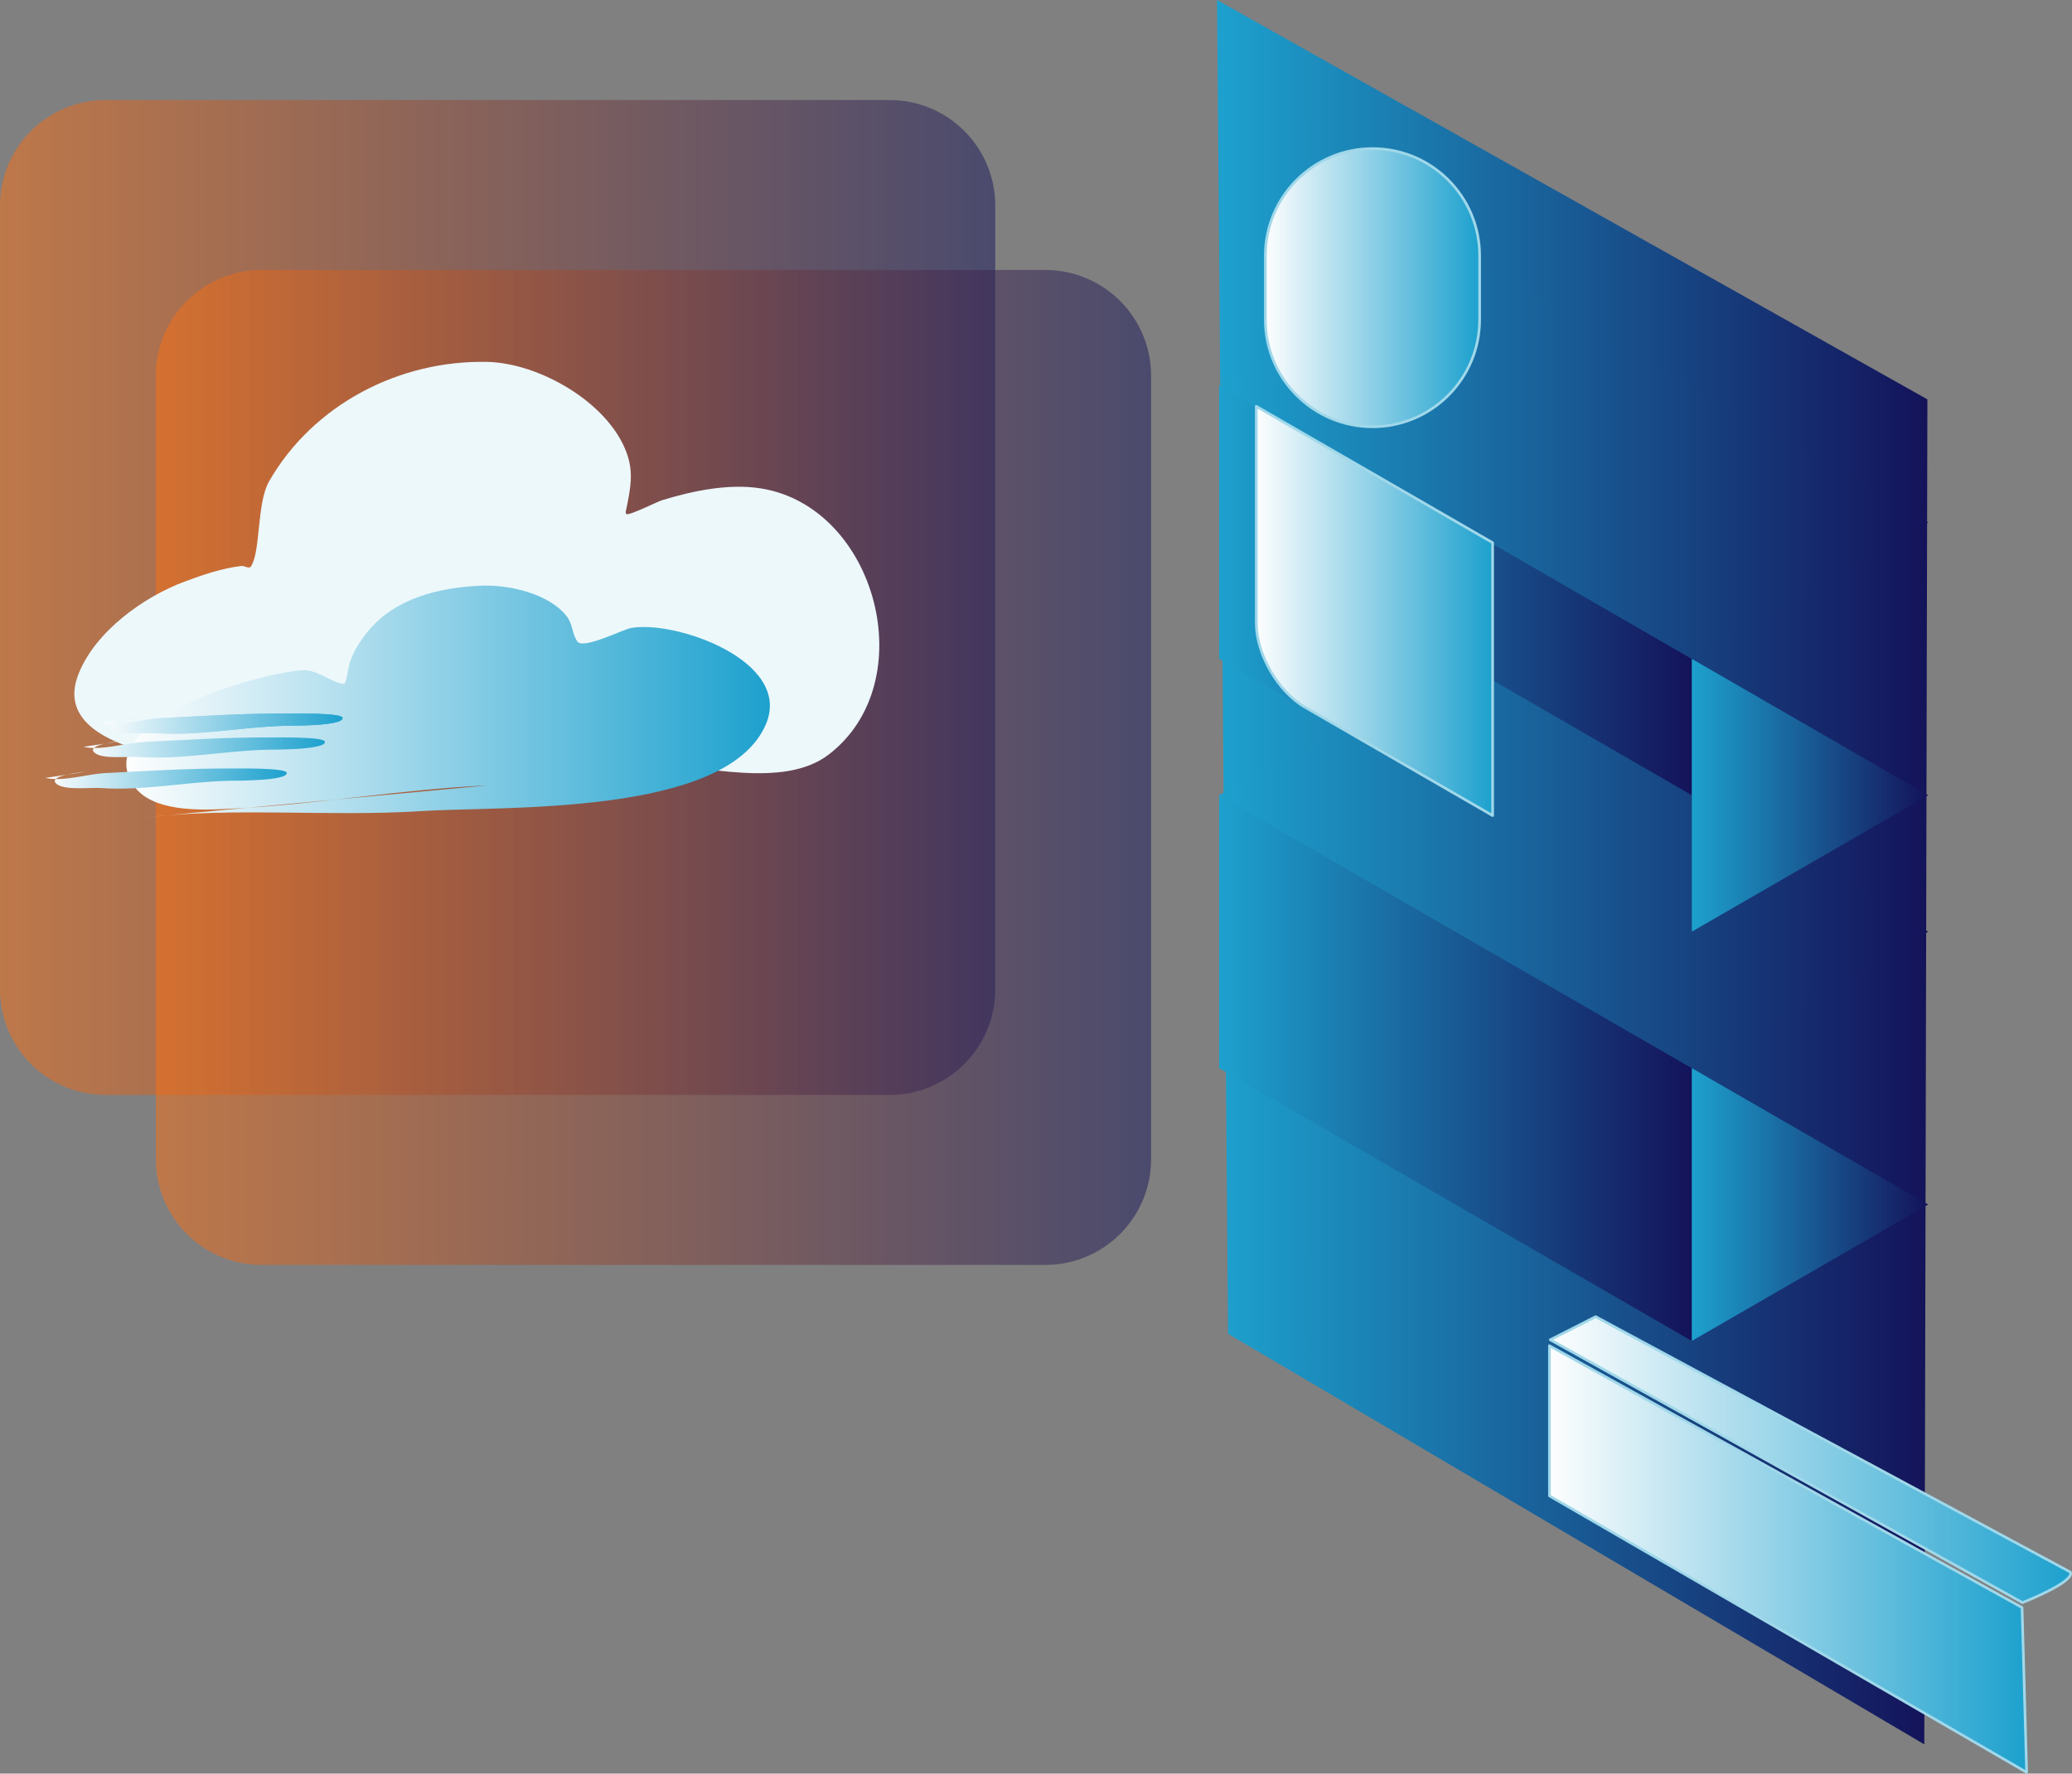 <?xml version="1.0" encoding="UTF-8"?><svg id="Layer_2" xmlns="http://www.w3.org/2000/svg" xmlns:xlink="http://www.w3.org/1999/xlink" viewBox="0 0 288.71 247.2"><rect x="0" y="0" width="288.71" height="247.2" fill="#808080" stroke="none"/><defs><style>.cls-1{fill:url(#Sfumatura_senza_nome_8-3);}.cls-1,.cls-2,.cls-3,.cls-4,.cls-5,.cls-6,.cls-7,.cls-8,.cls-9,.cls-10,.cls-11,.cls-12,.cls-13,.cls-14,.cls-15,.cls-16,.cls-17,.cls-18,.cls-19{fill-rule:evenodd;}.cls-1,.cls-2,.cls-3,.cls-7{stroke:#a0d8ea;stroke-linecap:round;stroke-linejoin:round;stroke-width:.37px;}.cls-2{fill:url(#Sfumatura_senza_nome_8-4);}.cls-3{fill:url(#Sfumatura_senza_nome_8-2);}.cls-4{fill:url(#Sfumatura_senza_nome_42);}.cls-4,.cls-5{isolation:isolate;opacity:.49;}.cls-5{fill:url(#Sfumatura_senza_nome_42-2);}.cls-6{fill:#edf8fb;}.cls-7{fill:url(#Sfumatura_senza_nome_8);}.cls-8{fill:url(#Sfumatura_senza_nome_3);}.cls-9{fill:url(#Sfumatura_senza_nome_8-5);}.cls-10{fill:url(#Sfumatura_senza_nome_8-8);}.cls-11{fill:url(#Sfumatura_senza_nome_8-7);}.cls-12{fill:url(#Sfumatura_senza_nome_8-9);}.cls-13{fill:url(#Sfumatura_senza_nome_8-6);}.cls-14{fill:url(#Sfumatura_senza_nome_3-5);}.cls-15{fill:url(#Sfumatura_senza_nome_3-4);}.cls-16{fill:url(#Sfumatura_senza_nome_3-2);}.cls-17{fill:url(#Sfumatura_senza_nome_3-3);}.cls-18{fill:url(#Sfumatura_senza_nome_3-6);}.cls-19{fill:url(#Sfumatura_senza_nome_3-7);}</style><linearGradient id="Sfumatura_senza_nome_3" x1="1292.19" y1="1150.3" x2="1611.42" y2="1150.3" gradientTransform="translate(-231.05 478.2) scale(.31 -.31)" gradientUnits="userSpaceOnUse"><stop offset="0" stop-color="#1da1ce"/><stop offset="1" stop-color="#14135a"/></linearGradient><linearGradient id="Sfumatura_senza_nome_3-2" x1="1423.04" y1="1183.72" x2="1635.49" y2="1183.72" gradientTransform="translate(-271.33 458.82) scale(.31 -.31)" xlink:href="#Sfumatura_senza_nome_3"/><linearGradient id="Sfumatura_senza_nome_3-3" x1="1423.04" y1="1037.24" x2="1635.49" y2="1037.24" gradientTransform="translate(-271.33 470.45) scale(.31 -.31)" xlink:href="#Sfumatura_senza_nome_3"/><linearGradient id="Sfumatura_senza_nome_3-4" x1="1423.04" y1="1275.72" x2="1741.71" y2="1275.72" gradientTransform="translate(-271.33 458.82) scale(.31 -.31)" xlink:href="#Sfumatura_senza_nome_3"/><linearGradient id="Sfumatura_senza_nome_3-5" x1="1423.04" y1="1129.23" x2="1741.71" y2="1129.23" gradientTransform="translate(-271.33 470.45) scale(.31 -.31)" xlink:href="#Sfumatura_senza_nome_3"/><linearGradient id="Sfumatura_senza_nome_3-6" x1="1635.49" y1="1122.39" x2="1741.71" y2="1122.39" gradientTransform="translate(-271.33 458.82) scale(.31 -.31)" xlink:href="#Sfumatura_senza_nome_3"/><linearGradient id="Sfumatura_senza_nome_3-7" x1="1635.49" y1="975.91" x2="1741.71" y2="975.91" gradientTransform="translate(-271.33 470.45) scale(.31 -.31)" xlink:href="#Sfumatura_senza_nome_3"/><linearGradient id="Sfumatura_senza_nome_8" x1="1414.69" y1="1244.61" x2="1520.9" y2="1244.61" gradientTransform="translate(-263.56 471.03) scale(.31 -.31)" gradientUnits="userSpaceOnUse"><stop offset="0" stop-color="#fefefe"/><stop offset="1" stop-color="#1da1ce"/></linearGradient><linearGradient id="Sfumatura_senza_nome_8-2" x1="1418.75" y1="1389.95" x2="1515.06" y2="1389.95" xlink:href="#Sfumatura_senza_nome_8"/><linearGradient id="Sfumatura_senza_nome_8-3" x1="1497.89" y1="880.99" x2="1712.35" y2="880.99" gradientTransform="translate(-248.5 490.43) scale(.31 -.31)" xlink:href="#Sfumatura_senza_nome_8"/><linearGradient id="Sfumatura_senza_nome_8-4" x1="1498.24" y1="925.64" x2="1732.12" y2="925.64" gradientTransform="translate(-248.5 490.43) scale(.31 -.31)" xlink:href="#Sfumatura_senza_nome_8"/><linearGradient id="Sfumatura_senza_nome_42" x1="745.23" y1="1273.78" x2="1192.52" y2="1273.78" gradientTransform="translate(-231.05 478.2) scale(.31 -.31)" gradientUnits="userSpaceOnUse"><stop offset="0" stop-color="#ff7011"/><stop offset="1" stop-color="#14135a"/></linearGradient><linearGradient id="Sfumatura_senza_nome_42-2" x1="800.99" y1="1212.95" x2="1248.28" y2="1212.95" gradientTransform="translate(-226.63 483.03) scale(.31 -.31)" xlink:href="#Sfumatura_senza_nome_42"/><linearGradient id="Sfumatura_senza_nome_8-5" x1="801.99" y1="1227.1" x2="1091.21" y2="1227.1" gradientTransform="translate(-231.05 478.2) scale(.31 -.31)" xlink:href="#Sfumatura_senza_nome_8"/><linearGradient id="Sfumatura_senza_nome_8-6" x1="790.78" y1="1217.08" x2="899.17" y2="1217.08" gradientTransform="translate(-231.05 478.2) scale(.31 -.31)" xlink:href="#Sfumatura_senza_nome_8"/><linearGradient id="Sfumatura_senza_nome_8-7" x1="790.78" y1="1217.08" x2="899.17" y2="1217.08" gradientTransform="translate(-231.05 478.2) scale(.31 -.31)" xlink:href="#Sfumatura_senza_nome_8"/><linearGradient id="Sfumatura_senza_nome_8-8" x1="784.46" y1="1208.54" x2="892.86" y2="1208.54" gradientTransform="translate(-231.55 478.88) scale(.31 -.31)" xlink:href="#Sfumatura_senza_nome_8"/><linearGradient id="Sfumatura_senza_nome_8-9" x1="770.79" y1="1197.43" x2="879.19" y2="1197.43" gradientTransform="translate(-232.64 479.76) scale(.31 -.31)" xlink:href="#Sfumatura_senza_nome_8"/></defs><g id="Livello_1"><path class="cls-8" d="M169.58,0l1.54,185.9,97.01,57.22,.43-187.46L169.58,0Z"/><path class="cls-16" d="M169.87,53.79v38.03l65.87,38.03v-38.03l-65.87-38.03Z"/><path class="cls-17" d="M169.87,110.84v38.03l65.87,38.03v-38.03l-65.87-38.03Z"/><path class="cls-15" d="M235.74,91.82l32.93-19.01-65.87-38.03-32.93,19.01,65.87,38.03Z"/><path class="cls-14" d="M235.74,148.86l32.93-19.01-65.87-38.03-32.93,19.01,65.87,38.03Z"/><path class="cls-18" d="M235.74,129.85l32.93-19.01-32.93-19.01v38.03Z"/><path class="cls-19" d="M235.74,186.89l32.93-19.01-32.93-19.01v38.03Z"/><path class="cls-7" d="M207.98,113.67v-38.03l-32.93-19.01v30.22c0,4.31,3.02,9.56,6.77,11.71l26.16,15.11Z"/><path class="cls-3" d="M191.25,20.71h0c8.23,0,14.92,6.68,14.92,14.93v8.91c0,8.24-6.69,14.93-14.92,14.93h0c-8.24,0-14.94-6.68-14.94-14.93v-8.91c0-8.24,6.69-14.93,14.94-14.93Z"/><path class="cls-1" d="M215.9,187.56v20.93l66.49,38.53-.64-22.97-65.85-36.49Z"/><path class="cls-2" d="M281.82,223.37l-65.81-36.64,6.33-3.22,66.14,35.6c.68,1.38-6.66,4.25-6.66,4.25Z"/><path class="cls-4" d="M14.73,13.94H123.95c8.14,0,14.73,6.59,14.73,14.73v109.21c0,8.14-6.6,14.73-14.73,14.73H14.73c-8.14,0-14.73-6.59-14.73-14.73V28.67c0-8.14,6.6-14.73,14.73-14.73Z"/><path class="cls-5" d="M36.45,37.63h109.21c8.14,0,14.73,6.6,14.73,14.73v109.21c0,8.14-6.6,14.73-14.73,14.73H36.45c-8.14,0-14.73-6.6-14.73-14.73V52.36c0-8.14,6.6-14.73,14.73-14.73Z"/><g id="Livello-8"><path class="cls-6" d="M29.01,105.66c20.34,2.73,41.21-.03,61.78,.76,7.17,.28,18.4,3.54,24.65-1.23,13.22-10.09,6.69-34.51-9.37-37.11-4.51-.73-9.56,.33-13.86,1.65-.57,.18-4.56,2.16-4.91,1.92-.23-.16-.05-.56,0-.83,.54-2.76,1.03-4.97,0-7.75-2.59-7.01-12.17-12.46-19.38-12.63-12.29-.28-24.31,5.96-30.44,16.67-1.71,2.99-1.15,9.83-2.52,11.85-.25,.37-.89-.13-1.33-.08-2.74,.33-5.26,1.2-7.83,2.15-5.72,2.11-12.49,6.94-14.85,12.88-2.75,6.9,4.74,9.62,9.68,11.01,3,.85,5.89,.24,8.95,.27,8.93,.08,17.2-1.17,26.12-2.17"/><path class="cls-9" d="M20.37,113.9c12.62-1.41,25.56-.04,38.24-.85,11.53-.74,42.67,.76,48.12-12.13,3.73-8.83-12.71-14.55-18.86-13.38-1.1,.21-6.57,2.97-7.39,1.9-.77-1.01-.62-2.36-1.49-3.51-2.46-3.22-8.16-4.48-12.03-4.3-5.69,.26-11.76,1.67-15.62,6.27-1.14,1.36-2.23,3.09-2.71,4.8-.05,.18-.39,2.58-.66,2.6-1.43,.07-3.7-1.95-5.63-1.89-5.32,.17-29.71,6.72-23.83,15.91,2.48,3.88,9.3,3.6,13.18,3.42,12.13-.56,24.08-2.72,36.29-3.28"/><path class="cls-13" d="M14.12,100.76c2.42,.57,5.85-.55,8.3-.67,5.89-.3,11.88-.68,17.78-.64,.71,0,7.41-.11,7.53,.59,.21,1.17-7.34,1.1-8.01,1.12-5.9,.14-12.05,1.44-17.93,1.02-1.46-.1-4.83,.34-6.03-.5-1.81-1.27,3.97-1.77,4.14-1.78"/><path class="cls-11" d="M14.12,100.76c2.42,.57,5.85-.55,8.3-.67,5.89-.3,11.88-.68,17.78-.64,.71,0,7.41-.11,7.53,.59,.21,1.17-7.34,1.1-8.01,1.12-5.9,.14-12.05,1.44-17.93,1.02-1.46-.1-4.83,.34-6.03-.5-1.81-1.27,3.97-1.77,4.14-1.78"/><path class="cls-10" d="M11.66,104.09c2.42,.57,5.85-.55,8.3-.67,5.89-.3,11.88-.68,17.78-.64,.71,0,7.41-.11,7.53,.59,.21,1.17-7.34,1.1-8.01,1.12-5.9,.13-12.05,1.44-17.93,1.01-1.46-.1-4.83,.34-6.03-.5-1.81-1.27,3.97-1.77,4.14-1.79"/><path class="cls-12" d="M6.34,108.42c2.42,.57,5.85-.55,8.3-.67,5.89-.3,11.88-.68,17.78-.64,.71,0,7.41-.11,7.53,.59,.21,1.17-7.34,1.1-8.01,1.12-5.9,.13-12.05,1.44-17.93,1.01-1.46-.1-4.83,.34-6.03-.5-1.81-1.27,3.97-1.77,4.14-1.79"/></g></g></svg>